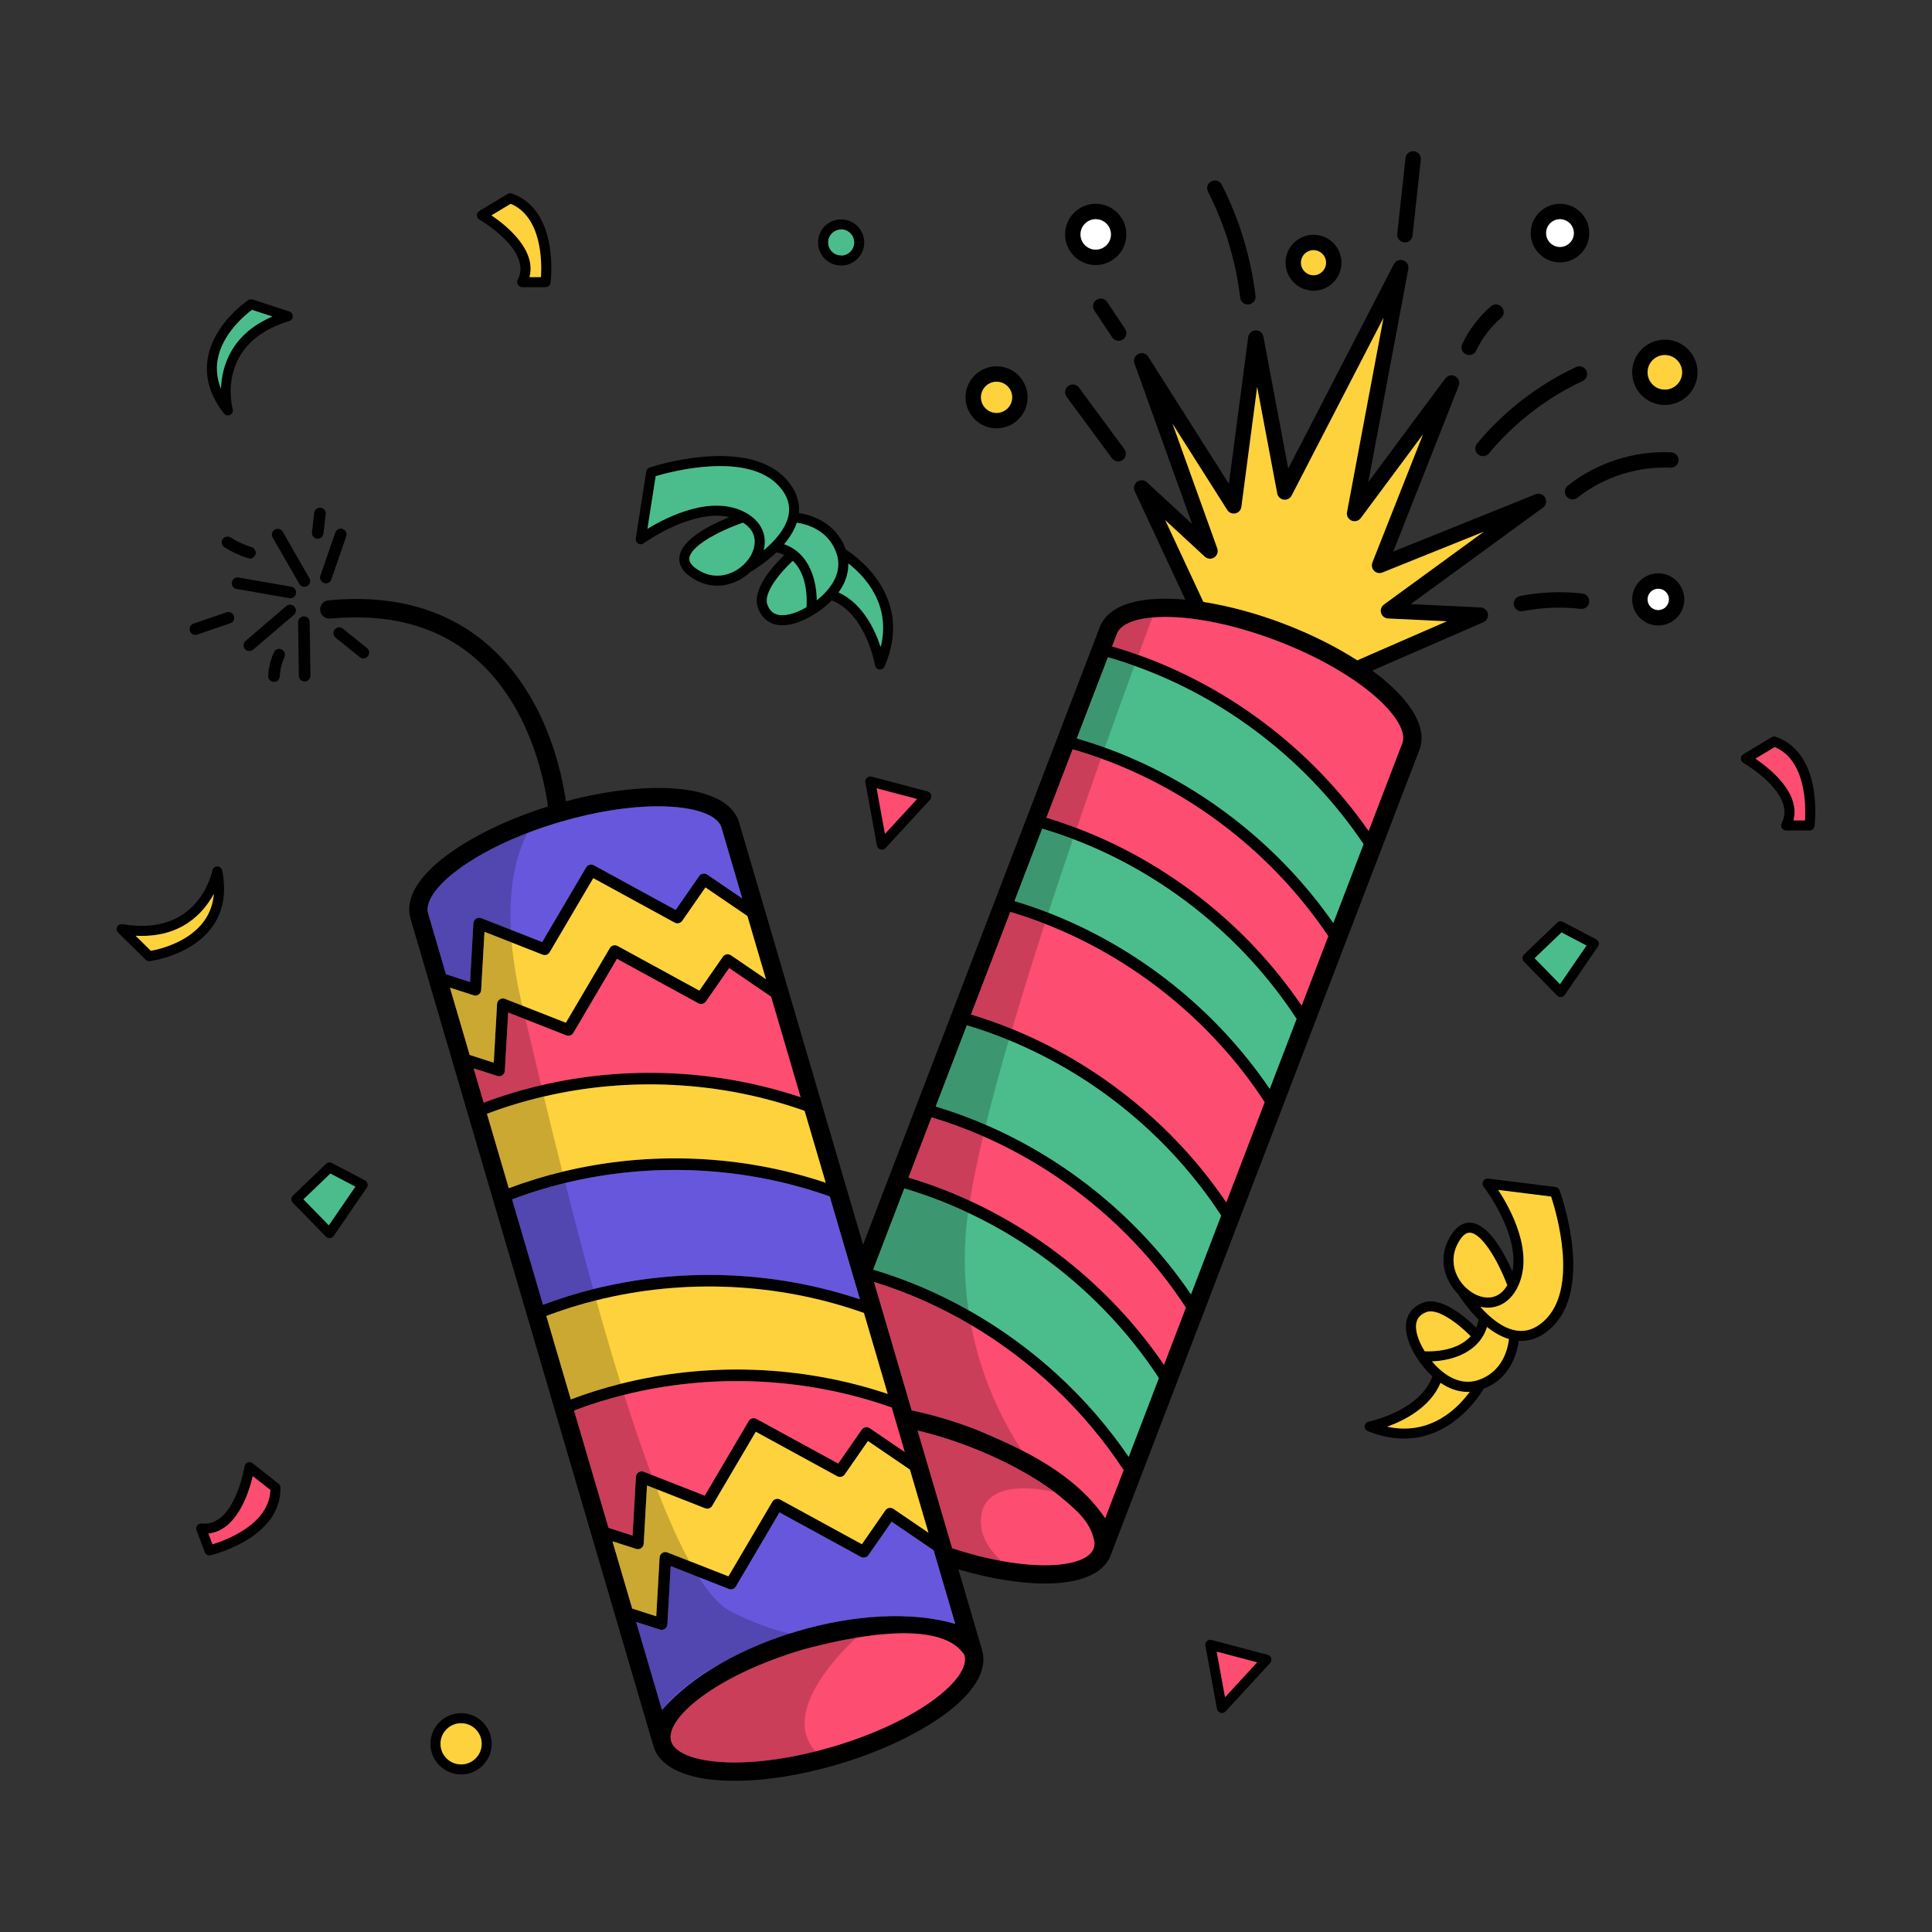 <?xml version="1.0" encoding="UTF-8"?>
<svg xmlns="http://www.w3.org/2000/svg" version="1.1" viewBox="0 0 500 500">
  <rect x="0" y="0" width="500" height="500" fill="#333333" stroke="none"/>
  <!-- Generator: Adobe Illustrator 28.7.3, SVG Export Plug-In . SVG Version: 1.2.0 Build 164)  -->
  <g>
    <g id="object">
      <g>
        <path d="M459.581,190.686c12.27,4.34,10.11,22.34,10.02,23.1-.09.65-.64,1.14-1.29,1.14h-6.06c-.45,0-.87-.24-1.11-.63-.23-.38-.25-.87-.04-1.27,3.94-7.58-9.77-15.5-9.91-15.58-.4-.23-.65-.66-.65-1.12-.01-.46.23-.89.63-1.12l7.31-4.41c.34-.2.74-.24,1.1-.11ZM467.121,212.326c.23-3.73.3-15.58-7.84-18.98l-4.97,3c3.75,2.53,11.73,8.88,9.83,15.98h2.98Z"/>
        <path d="M459.281,193.346c8.14,3.4,8.07,15.25,7.84,18.98h-2.98c1.9-7.1-6.08-13.45-9.83-15.98l4.97-3Z" fill="#fd4d71"/>
        <path d="M430.861,87.896c4.67,0,8.46,3.79,8.46,8.46s-3.79,8.46-8.46,8.46-8.46-3.79-8.46-8.46,3.8-8.46,8.46-8.46ZM435.331,96.356c0-2.47-2-4.47-4.47-4.47s-4.47,2-4.47,4.47,2.01,4.47,4.47,4.47,4.47-2,4.47-4.47Z"/>
        <path d="M432.521,117.056c1.1.06,1.95.99,1.89,2.09-.05,1.1-.99,1.96-2.08,1.9-8.58-.4-17.38,2.42-24.11,7.77-.37.29-.81.43-1.24.43-.59,0-1.17-.26-1.57-.76-.68-.86-.54-2.11.32-2.8,7.48-5.94,17.24-9.09,26.79-8.63Z"/>
        <path d="M429.151,148.376c3.72,0,6.75,3.03,6.75,6.75s-3.03,6.75-6.75,6.75-6.75-3.03-6.75-6.75,3.03-6.75,6.75-6.75ZM431.911,155.126c0-1.52-1.24-2.76-2.76-2.76s-2.76,1.24-2.76,2.76,1.24,2.76,2.76,2.76,2.76-1.24,2.76-2.76Z"/>
        <path d="M430.861,91.886c2.47,0,4.47,2,4.47,4.47s-2,4.47-4.47,4.47-4.47-2-4.47-4.47,2.01-4.47,4.47-4.47Z" fill="#fed23d"/>
        <circle cx="429.151" cy="155.126" r="2.76" fill="#fff"/>
        <path d="M413.731,243.926c.09.36.02.74-.19,1.04l-8.58,12.51c-.22.32-.57.53-.96.56-.03,0-.07.01-.11.01-.35,0-.68-.14-.93-.4l-8.58-8.78c-.24-.25-.37-.58-.37-.93.01-.34.15-.67.4-.91l8.58-8.23c.41-.39,1.01-.47,1.5-.21l8.59,4.5c.32.17.56.48.65.84ZM403.721,254.706l6.86-10-6.46-3.39-6.96,6.67,6.56,6.72Z"/>
        <path d="M409.541,153.606c1.09.13,1.88,1.12,1.75,2.21-.13,1.1-1.11,1.88-2.21,1.76-4.99-.58-10.02-.38-14.94.59-.13.03-.26.04-.39.04-.93,0-1.77-.66-1.96-1.61-.21-1.08.5-2.13,1.58-2.34,5.33-1.05,10.77-1.27,16.17-.65Z"/>
        <path d="M410.561,95.946c.47.99.03,2.18-.96,2.65-9.31,4.35-17.7,10.83-24.27,18.74-.39.47-.96.72-1.53.72-.45,0-.9-.15-1.28-.46-.84-.7-.96-1.96-.26-2.81,6.94-8.36,15.81-15.21,25.65-19.81,1-.46,2.18-.03,2.65.97Z"/>
        <polygon points="410.581 244.706 403.721 254.706 397.161 247.986 404.121 241.316 410.581 244.706" fill="#4bbd8c"/>
        <path d="M403.721,52.736c4.18,0,7.58,3.4,7.58,7.59s-3.4,7.58-7.58,7.58-7.58-3.4-7.58-7.58,3.4-7.59,7.58-7.59ZM407.311,60.326c0-1.98-1.61-3.6-3.59-3.6s-3.59,1.62-3.59,3.6c0,1.97,1.61,3.59,3.59,3.59s3.59-1.62,3.59-3.59Z"/>
        <path d="M403.721,56.726c1.98,0,3.59,1.62,3.59,3.6,0,1.97-1.61,3.59-3.59,3.59s-3.59-1.62-3.59-3.59c0-1.98,1.61-3.6,3.59-3.6Z" fill="#fff"/>
        <path d="M403.601,308.036c.38,1.03,9.12,25.33-2.26,35.74-2.37,2.17-4.94,3.26-7.66,3.26-.21,0-.42-.01-.63-.03-.39,2.96-2.05,9.69-9.08,12.4-1.37,2.31-8.32,12.89-20.62,12.89-2.84,0-5.95-.56-9.35-1.91-.53-.21-.86-.75-.81-1.33.05-.57.48-1.04,1.04-1.15.14-.03,13.27-2.73,16.46-11.7-1.16-1.07-2.09-2.16-2.74-3.01-.66-.85-1.03-1.45-1.09-1.56-2.64-3.99-3.58-7.73-2.65-10.54.62-1.86,2.05-3.24,4.14-3.99,4.66-1.68,10.97,3.79,13.68,6.47.28-.63.49-1.32.64-2.07-2.89-2.84-4.85-5.85-5.32-6.61-3.41-3.42-5.11-8.81-2.55-13.94,1.56-3.12,3.5-4.66,5.78-4.52,4.67.26,8.75,7.9,10.83,12.62,1.95-9.71-7.35-21.82-7.46-21.95-.32-.42-.36-.99-.1-1.44.26-.46.77-.71,1.29-.65l17.4,2.18c.49.06.89.38,1.06.84ZM399.581,341.866c9.09-8.31,3.18-28.12,1.84-32.2l-13.69-1.71c3.25,4.96,9.52,16.42,4.93,25.35v.01c-2.07,4.01-5.66,5.78-9.56,4.88,2.4,2.7,5.78,5.63,9.43,6.16,2.51.36,4.82-.45,7.05-2.49ZM382.651,357.126c6.33-2.19,7.6-8.21,7.86-10.58-2.06-.62-3.97-1.77-5.67-3.12-.33,1.06-.78,2-1.34,2.83-.01.03-.03.05-.04.07-2.95,4.37-8.54,5.83-12.87,6,2.22,2.63,6.68,6.66,12.06,4.8ZM390.081,332.616c-2.57-6.72-6.64-13.42-9.65-13.59-1.14-.07-2.25.98-3.3,3.09-2,3.99-.67,8.21,2.01,10.91.09.06.17.14.24.23.73.69,1.54,1.27,2.41,1.71,1.28.65,5.55,2.33,8.29-2.35ZM380.361,360.196c-.19.01-.38.03-.57.03-2.68,0-5.03-1.02-6.98-2.34-2.69,6.36-9.35,9.74-13.81,11.34,11.32,2.45,18.41-4.96,21.36-9.03ZM380.601,345.806c-3.19-3.24-8.49-7.29-11.37-6.26-1.35.49-2.19,1.26-2.56,2.37-.62,1.87.16,4.76,2.05,7.8,2.04.08,8.42,0,11.88-3.91Z"/>
        <path d="M401.421,309.666c1.34,4.08,7.25,23.89-1.84,32.2-2.23,2.04-4.54,2.85-7.05,2.49-3.65-.53-7.03-3.46-9.43-6.16,3.9.9,7.49-.87,9.56-4.88v-.01c4.59-8.93-1.68-20.39-4.93-25.35l13.69,1.71Z" fill="#fed23d"/>
        <path d="M399.881,128.796c.49.88.25,1.99-.57,2.58l-34.23,24.97,18.12.86c.92.04,1.7.72,1.86,1.63.17.92-.31,1.82-1.16,2.19-9.44,4.1-22.52,9.79-28.76,12.52,1.44,1.06,2.78,2.13,4.02,3.22,7.15,6.28,10.06,12.41,8.19,17.28l-79.9,208.43c-1.98,5.17-8.55,7.34-17.03,7.34-6.71,0-14.61-1.37-22.39-3.66l6.12,20.83v.02c3.28,11.15-16.86,23.61-37.47,29.66-9.37,2.75-18.64,4.21-26.55,4.21-1.38,0-2.72-.05-4-.13-9.49-.66-15.53-3.78-17-8.78v-.01l-62.88-214.17c-3.17-10.81,15.64-22.83,35.55-29.07-.81-6.18-4.52-26.26-19.11-38.61-9.56-8.1-22.08-11.46-37.23-10.01-1.31.13-2.47-.83-2.6-2.14s.83-2.47,2.14-2.59c16.49-1.58,30.22,2.16,40.8,11.13,15.47,13.12,19.61,33.41,20.64,40.89,10.06-2.69,19.86-3.88,27.84-3.33,9.49.65,15.52,3.77,16.99,8.77l32.09,109.29,61.25-159.78c2.4-6.26,11.25-8.14,22.15-7.14l-13.09-28.07c-.4-.86-.14-1.89.63-2.45s1.83-.5,2.53.14l11.69,10.8-14.92-41.56c-.34-.96.09-2.02,1-2.47s2.02-.13,2.56.72l20.87,32.9,5-37.96c.13-.97.94-1.71,1.92-1.73,1-.08,1.84.66,2.02,1.62l6.42,34.13,27.35-52.92c.45-.88,1.48-1.29,2.42-.97.93.32,1.49,1.28,1.31,2.25l-10.36,55.14,19.94-26.84c.6-.8,1.7-1.04,2.57-.55.88.48,1.26,1.54.89,2.47l-16.93,42.89,36.81-14.82c.94-.38,2.01,0,2.49.88ZM358.151,156.456l25.85-18.85-26.24,10.56c-.74.3-1.58.13-2.15-.43-.56-.57-.74-1.41-.45-2.15l13.1-33.16-16.1,21.67c-.56.74-1.55,1-2.4.63s-1.34-1.28-1.16-2.19l9.44-50.28-23.77,46c-.39.75-1.21,1.18-2.06,1.05-.84-.12-1.51-.76-1.67-1.6l-5.19-27.56-4.08,31.03c-.11.84-.73,1.51-1.55,1.69s-1.66-.17-2.11-.88l-14.16-22.32,11.58,32.26c.31.86-.01,1.83-.77,2.33-.77.51-1.78.43-2.46-.19l-10.24-9.45,9.87,21.16c6.78,1.06,14.08,3.06,20.95,5.7,6.97,2.67,13.42,5.9,18.89,9.42.89-.39,2.15-.95,3.66-1.61,3.04-1.33,7.09-3.1,11.15-4.86,2.91-1.27,5.83-2.54,8.36-3.64l-15.2-.72c-.85-.04-1.58-.61-1.82-1.42s.05-1.69.73-2.19ZM362.911,192.346c1.07-2.79-1.51-7.28-6.89-12-6.14-5.39-15.14-10.52-25.34-14.43-21.76-8.34-39.4-7.68-41.62-1.88l-1.25,3.26c26.6,7.68,50.47,24.9,66.39,47.77l8.71-22.72ZM345.061,238.886l7.83-20.41c-15.57-23.23-39.46-40.73-66.16-48.37l-8.06,21.01c26.61,7.69,50.48,24.91,66.39,47.77ZM336.871,260.256l6.89-17.96c-15.56-23.22-39.46-40.72-66.16-48.37l-6.79,17.71c26.59,7.98,50.37,25.49,66.06,48.62ZM328.611,281.806l6.95-18.11c-15.33-23.5-39.13-41.3-65.83-49.24l-7.18,18.74c26.6,7.97,50.37,25.49,66.06,48.61ZM317.361,311.166l9.94-25.92c-15.32-23.49-39.13-41.29-65.83-49.24l-10.18,26.54c26.6,7.97,50.38,25.48,66.07,48.62ZM308.231,334.986l7.81-20.39c-15.32-23.5-39.12-41.3-65.82-49.24l-8.06,21.01c26.61,7.98,50.38,25.49,66.07,48.62ZM301.241,353.216l5.67-14.8c-15.32-23.49-39.12-41.29-65.83-49.24l-5.97,15.58c26.6,7.91,50.39,25.38,66.13,48.46ZM292.111,377.036l7.81-20.39c-15.36-23.45-39.18-41.2-65.88-49.08l-8.06,21.01c26.61,7.92,50.4,25.39,66.13,48.46ZM286.021,392.916l4.77-12.45c-15.11-23.06-38.41-40.61-64.59-48.69l9.75,33.23c5.38,1.12,10.94,2.76,16.53,4.91,12.463,5.143,25.798,11.53,33.54,23ZM283.251,399.616c.061-1.511-.541-2.945-1.28-4.24-3.65-6.29-14.87-14.76-31.19-21.02-4.49-1.72-8.95-3.1-13.3-4.13l8.95,30.46c19.5,6.41,34.58,5.28,36.58.09.124-.378.212-.761.24-1.16ZM215.341,452.096c22.36-6.56,36-17.79,34.25-23.75-6.694-10.139-31.545-4.141-41.65-1.46-22.36,6.57-35.99,17.78-34.24,23.74.84,2.87,5.61,4.87,12.75,5.37,8.15.56,18.41-.82,28.89-3.9ZM247.221,420.266l-5.6-19.05-10.86-7.4-6.01,8.65c-.44.63-1.28.82-1.95.46l-21.07-11.51-11.28,19.16c-.37.64-1.15.91-1.84.64l-15.03-5.9-.85,15.07c-.03.47-.27.89-.65,1.16-.25.17-.55.26-.85.26-.15,0-.31-.02-.46-.07l-6.13-1.97,6.69,22.78c15.794-18.142,52.778-28.999,75.89-22.28ZM240.291,396.676l-4.8-16.34-10.86-7.4-6.01,8.65c-.44.63-1.28.83-1.95.46l-21.07-11.51-11.28,19.16c-.37.64-1.15.91-1.84.64l-15.03-5.89-.85,15.07c-.03.46-.27.88-.65,1.15-.25.17-.55.26-.85.26-.15,0-.31-.02-.46-.07l-6.13-1.97,5.11,17.4,6.22,2,.86-15.2c.03-.48.29-.92.69-1.18.41-.26.91-.31,1.36-.13l15.77,6.18,11.37-19.31c.4-.7,1.29-.95,2.01-.56l21.16,11.56,6.08-8.77c.47-.67,1.4-.84,2.08-.38l9.07,6.18ZM234.161,375.796l-3.38-11.53c-26.43-9.38-56.15-9.1-82.21.78l8.92,30.36,6.22,2,.86-15.2c.03-.48.29-.92.69-1.18.41-.26.91-.31,1.36-.13l15.77,6.18,11.37-19.31c.41-.7,1.3-.94,2.01-.55l21.16,11.55,6.08-8.76c.47-.68,1.4-.85,2.08-.39l9.07,6.18ZM229.741,360.746l-6.15-20.95c-26.44-9.39-56.16-9.11-82.2.77l6.34,21.59c25.99-9.79,55.51-10.29,82.01-1.41ZM222.551,336.266l-7.82-26.64c-26.42-9.38-56.14-9.1-82.2.77l8.01,27.28c25.98-9.8,55.51-10.29,82.01-1.41ZM213.701,306.096l-5.47-18.61c-26.43-9.39-56.15-9.11-82.2.77l5.65,19.25c25.99-9.79,55.52-10.28,82.02-1.41ZM207.201,283.956l-7.64-26.01-10.86-7.41-6.01,8.65c-.44.63-1.28.83-1.95.47l-21.07-11.51-11.28,19.16c-.37.64-1.15.91-1.84.64l-15.03-5.9-.86,15.07c-.02.46-.26.89-.65,1.15-.25.18-.54.27-.84.27-.16,0-.31-.03-.46-.08l-6.13-1.96,2.6,8.87c25.98-9.79,55.51-10.28,82.02-1.41ZM198.231,253.406l-4.8-16.34-10.86-7.4-6.01,8.65c-.44.63-1.28.82-1.95.46l-21.07-11.51-11.28,19.16c-.37.64-1.15.91-1.84.64l-15.03-5.9-.86,15.07c-.02.47-.26.89-.65,1.15-.25.18-.54.27-.84.27-.16,0-.31-.03-.46-.07l-6.13-1.97,5.11,17.4,6.22,2,.86-15.21c.03-.48.28-.91.69-1.17.4-.26.91-.31,1.35-.14l15.77,6.19,11.37-19.31c.41-.7,1.3-.95,2.01-.56l21.16,11.56,6.09-8.77c.47-.68,1.4-.85,2.08-.38l9.07,6.18ZM192.101,232.526l-5.39-18.36c-.84-2.87-5.61-4.87-12.76-5.37-1.19-.08-2.42-.12-3.69-.12-7.46,0-16.25,1.4-25.2,4.02-22.36,6.57-35.99,17.79-34.24,23.75l4.61,15.69,6.22,2,.86-15.21c.03-.48.28-.91.69-1.17.4-.26.91-.31,1.36-.14l15.76,6.19,11.37-19.31c.41-.7,1.3-.94,2.01-.56l21.16,11.56,6.09-8.77c.47-.67,1.4-.84,2.08-.38l9.07,6.18Z"/>
        <path d="M390.511,346.546c-.26,2.37-1.53,8.39-7.86,10.58-5.38,1.86-9.84-2.17-12.06-4.8,4.33-.17,9.92-1.63,12.87-6,.01-.02.03-.04.04-.07.56-.83,1.01-1.77,1.34-2.83,1.7,1.35,3.61,2.5,5.67,3.12Z" fill="#fed23d"/>
        <path d="M388.671,79.466c.72.84.63,2.1-.2,2.82-2.69,2.32-4.92,5.24-6.43,8.45-.34.72-1.06,1.15-1.81,1.15-.29,0-.58-.06-.85-.19-1-.47-1.42-1.66-.95-2.66,1.75-3.71,4.32-7.09,7.43-9.78.84-.71,2.09-.62,2.81.21Z"/>
        <path d="M380.431,319.026c3.01.17,7.08,6.87,9.65,13.59-2.74,4.68-7.01,3-8.29,2.35-.87-.44-1.68-1.02-2.41-1.71-.07-.09-.15-.17-.24-.23-2.68-2.7-4.01-6.92-2.01-10.91,1.05-2.11,2.16-3.16,3.3-3.09Z" fill="#fed23d"/>
        <path d="M384.001,137.606l-25.85,18.85c-.68.5-.97,1.38-.73,2.19s.97,1.38,1.82,1.42l15.2.72c-2.53,1.1-5.45,2.37-8.36,3.64-4.06,1.76-8.11,3.53-11.15,4.86-1.51.66-2.77,1.22-3.66,1.61-5.47-3.52-11.92-6.75-18.89-9.42-6.87-2.64-14.17-4.64-20.95-5.7l-9.87-21.16,10.24,9.45c.68.62,1.69.7,2.46.19.76-.5,1.08-1.47.77-2.33l-11.58-32.26,14.16,22.32c.45.71,1.29,1.06,2.11.88s1.44-.85,1.55-1.69l4.08-31.03,5.19,27.56c.16.84.83,1.48,1.67,1.6.85.13,1.67-.3,2.06-1.05l23.77-46-9.44,50.28c-.18.91.31,1.82,1.16,2.19s1.84.11,2.4-.63l16.1-21.67-13.1,33.16c-.29.74-.11,1.58.45,2.15.57.56,1.41.73,2.15.43l26.24-10.56Z" fill="#fed23d"/>
        <path d="M379.791,360.226c.19,0,.38-.02.57-.03-2.95,4.07-10.04,11.48-21.36,9.03,4.46-1.6,11.12-4.98,13.81-11.34,1.95,1.32,4.3,2.34,6.98,2.34Z" fill="#fed23d"/>
        <path d="M369.231,339.546c2.88-1.03,8.18,3.02,11.37,6.26-3.46,3.91-9.84,3.99-11.88,3.91-1.89-3.04-2.67-5.93-2.05-7.8.37-1.11,1.21-1.88,2.56-2.37Z" fill="#fed23d"/>
        <path d="M365.931,39.136c1.1.12,1.89,1.1,1.77,2.19l-2.13,19.63c-.11,1.02-.97,1.78-1.98,1.78-.07,0-.14,0-.21-.01-1.1-.12-1.89-1.11-1.77-2.2l2.12-19.62c.12-1.1,1.11-1.89,2.2-1.77Z"/>
        <path d="M362.907,192.343l-8.71,22.72c-14.55-20.9-35.73-37.08-59.57-45.57-2.25-.8-4.53-1.54-6.82-2.2l1.25-3.26c.88-2.29,4.16-3.78,9.16-4.22,7.65-.7,19.3,1.06,32.46,6.1,10.2,3.91,19.2,9.04,25.34,14.43,5.38,4.72,7.96,9.21,6.89,12Z" fill="#fd4d71"/>
        <path d="M352.887,218.473l-7.83,20.41c-14.45-20.76-35.46-36.87-59.12-45.41-2.4-.87-4.82-1.65-7.27-2.36l8.06-21.01c2.31.66,4.59,1.39,6.85,2.21,23.92,8.5,45.08,24.94,59.31,46.16Z" fill="#4bbd8c"/>
        <path d="M339.941,60.756c3.99,0,7.23,3.24,7.23,7.23s-3.24,7.24-7.23,7.24-7.24-3.25-7.24-7.24,3.25-7.23,7.24-7.23ZM343.181,67.986c0-1.79-1.46-3.24-3.24-3.24-1.79,0-3.25,1.45-3.25,3.24s1.46,3.25,3.25,3.25c1.78,0,3.24-1.46,3.24-3.25Z"/>
        <path d="M343.757,242.293l-6.89,17.96c-14.13-20.82-34.81-37.09-58.2-45.95-2.59-.98-5.21-1.87-7.86-2.67l6.79-17.71c2.47.71,4.92,1.5,7.34,2.38,23.72,8.56,44.7,24.92,58.82,45.99Z" fill="#fd4d71"/>
        <path d="M339.941,64.746c1.78,0,3.24,1.45,3.24,3.24s-1.46,3.25-3.24,3.25c-1.79,0-3.25-1.46-3.25-3.25s1.46-3.24,3.25-3.24Z" fill="#fed23d"/>
        <path d="M335.557,263.694l-6.95,18.11c-13.94-20.55-34.27-36.67-57.29-45.59-2.88-1.13-5.81-2.13-8.77-3.02l7.18-18.74c2.68.8,5.34,1.7,7.96,2.69,23.44,8.89,44.08,25.41,57.87,46.55Z" fill="#4bbd8c"/>
        <path d="M328.991,429.156c.12.43.01.9-.29,1.24l-11.51,12.51c-.25.27-.6.42-.96.42-.12,0-.24-.02-.36-.06-.47-.13-.82-.52-.91-1.01l-3-16.35c-.08-.44.07-.88.4-1.19.32-.3.78-.41,1.21-.3l14.5,3.85c.44.11.79.45.92.89ZM317.041,439.226l8.29-9.01-10.45-2.77,2.16,11.78Z"/>
        <path d="M327.297,285.243l-9.94,25.92c-13.56-20-33.17-35.8-55.43-44.86-3.48-1.42-7.04-2.68-10.64-3.76l10.18-26.54c3.01.9,5.99,1.92,8.92,3.07,23.05,8.97,43.32,25.33,56.91,46.17Z" fill="#fd4d71"/>
        <polygon points="325.331 430.216 317.041 439.226 314.881 427.446 325.331 430.216" fill="#fd4d71"/>
        <path d="M324.921,76.576c.13,1.09-.65,2.08-1.74,2.21-.08.01-.16.02-.24.02-1,0-1.86-.74-1.98-1.76-1.15-9.59-3.96-18.83-8.33-27.45-.5-.98-.11-2.18.87-2.68s2.19-.11,2.68.87c4.59,9.04,7.53,18.73,8.74,28.79Z"/>
        <path d="M316.037,314.593l-7.81,20.39c-13.09-19.29-31.8-34.68-53.09-43.87-4.23-1.84-8.57-3.43-12.98-4.75l8.06-21.01c3.68,1.09,7.31,2.38,10.86,3.84,22.24,9.12,41.75,25.14,54.96,45.4Z" fill="#4bbd8c"/>
        <path d="M306.907,338.414l-5.67,14.8c-12.53-18.37-30.15-33.18-50.23-42.45-5.15-2.38-10.47-4.39-15.9-6.01l5.97-15.58c4.55,1.35,9.01,2.99,13.35,4.9,21.21,9.27,39.77,24.85,52.48,44.34Z" fill="#fd4d71"/>
        <path d="M299.917,356.643l-7.81,20.39c-10.66-15.63-25.02-28.7-41.46-37.96-7.81-4.4-16.1-7.95-24.67-10.5l8.06-21.01c5.65,1.67,11.17,3.78,16.5,6.3,19.9,9.34,37.27,24.29,49.38,42.78Z" fill="#4bbd8c"/>
        <path d="M291.161,85.106c.61.92.36,2.16-.55,2.77-.34.23-.73.33-1.11.33-.64,0-1.27-.31-1.66-.89l-4.63-6.95c-.61-.92-.36-2.16.56-2.77s2.16-.36,2.77.56l4.62,6.95Z"/>
        <path d="M290.981,116.236c.66.89.47,2.14-.42,2.79-.35.27-.77.39-1.18.39-.61,0-1.22-.28-1.61-.81l-11.74-15.92c-.66-.89-.47-2.14.42-2.79.89-.66,2.14-.47,2.79.42l11.74,15.92Z"/>
        <path d="M290.787,380.463l-4.77,12.45c-7.743-11.471-21.077-17.857-33.54-23-5.59-2.15-11.15-3.79-16.53-4.91l-9.75-33.23c8.76,2.7,17.19,6.47,25.1,11.14,15.75,9.3,29.43,22.2,39.49,37.55Z" fill="#fd4d71"/>
        <path d="M283.571,52.736c4.37,0,7.93,3.56,7.93,7.93s-3.56,7.93-7.93,7.93-7.93-3.55-7.93-7.93,3.56-7.93,7.93-7.93ZM287.511,60.666c0-2.17-1.77-3.94-3.94-3.94s-3.94,1.77-3.94,3.94,1.77,3.94,3.94,3.94,3.94-1.76,3.94-3.94Z"/>
        <circle cx="283.571" cy="60.666" r="3.94" fill="#fff"/>
        <path d="M283.247,399.253c.027.519-.079,1.03-.24,1.52-1.54,4-10.84,5.59-23.94,3.17-3.91-.71-8.16-1.79-12.64-3.26l-8.95-30.46c4.35,1.03,8.81,2.41,13.3,4.13,9.12,3.5,16.65,7.69,22.15,11.79,0,.01.01.02.01.02h.01c5.625,4.642,9.306,7.35,10.3,13.09Z" fill="#fd4d71"/>
        <path d="M257.911,94.796c4.43,0,8.03,3.6,8.03,8.03s-3.6,8.03-8.03,8.03-8.03-3.61-8.03-8.03,3.6-8.03,8.03-8.03ZM261.951,102.826c0-2.23-1.81-4.04-4.04-4.04s-4.04,1.81-4.04,4.04,1.81,4.04,4.04,4.04,4.04-1.82,4.04-4.04Z"/>
        <path d="M257.911,98.786c2.23,0,4.04,1.81,4.04,4.04s-1.81,4.04-4.04,4.04-4.04-1.82-4.04-4.04,1.81-4.04,4.04-4.04Z" fill="#fed23d"/>
        <path d="M215.337,452.093c-1.43.42-2.85.81-4.26,1.16-8.97,2.26-17.59,3.22-24.63,2.74-7.14-.5-11.91-2.5-12.75-5.37-1.75-5.96,11.88-17.17,34.24-23.74,9.733-2.686,35.38-8.606,41.65,1.46,1.75,5.96-11.89,17.19-34.25,23.75Z" fill="#fd4d71"/>
        <path d="M247.217,420.263c-22.844-6.765-60.318,4.218-75.89,22.28l-6.69-22.78,6.13,1.97c.15.05.31.07.46.07.3,0,.6-.09.85-.26.38-.27.62-.69.65-1.16l.85-15.07,7.23,2.84,7.8,3.06c.69.27,1.47,0,1.84-.64l11.28-19.16,21.07,11.51c.67.36,1.51.17,1.95-.46l6.01-8.65,10.86,7.4,5.6,19.05Z" fill="#6757dc"/>
        <path d="M240.981,205.716c.12.44.01.91-.29,1.25l-11.51,12.5c-.25.28-.6.42-.96.42-.12,0-.24-.01-.36-.05-.47-.13-.83-.53-.91-1.01l-3-16.35c-.08-.44.07-.89.4-1.19.32-.3.78-.41,1.21-.3l14.5,3.84c.44.12.79.46.92.89ZM229.031,215.796l8.29-9.01-10.45-2.77,2.16,11.78Z"/>
        <path d="M240.287,396.674l-9.07-6.18c-.68-.46-1.61-.29-2.08.38l-6.08,8.77-21.16-11.56c-.72-.39-1.61-.14-2.01.56l-11.37,19.31-10.16-3.98-5.61-2.2c-.45-.18-.95-.13-1.36.13-.4.26-.66.7-.69,1.18l-.86,15.2-6.22-2-5.11-17.4,6.13,1.97c.15.05.31.07.46.07.3,0,.6-.09.85-.26.38-.27.62-.69.65-1.15l.85-15.07,2.59,1.01,12.44,4.88c.69.27,1.47,0,1.84-.64l11.28-19.16,21.07,11.51c.67.37,1.51.17,1.95-.46l6.01-8.65,10.86,7.4,4.8,16.34Z" fill="#fed23d"/>
        <polygon points="237.321 206.786 229.031 215.796 226.871 204.016 237.321 206.786" fill="#fd4d71"/>
        <path d="M234.157,375.793l-9.07-6.18c-.68-.46-1.61-.29-2.08.39l-6.08,8.76-21.16-11.55c-.71-.39-1.6-.15-2.01.55l-11.37,19.31-13.79-5.4-1.98-.78c-.45-.18-.95-.13-1.36.13-.4.26-.66.7-.69,1.18l-.86,15.2-6.22-2-8.92-30.36c4.24-1.61,8.57-2.96,12.98-4.06,22.66-5.66,47.1-4.57,69.23,3.28l3.38,11.53Z" fill="#fd4d71"/>
        <path d="M229.737,360.743c-22.19-7.44-46.5-8.29-69.08-2.63-4.38,1.1-8.7,2.45-12.93,4.04l-6.34-21.59c4.22-1.6,8.54-2.95,12.93-4.04,22.67-5.68,47.12-4.6,69.27,3.27l6.15,20.95Z" fill="#fed23d"/>
        <path d="M218.871,142.206c2.78,1.76,17.83,12.35,10.05,30.28-.21.48-.68.79-1.19.79-.05,0-.1-.01-.16-.01-.57-.07-1.03-.51-1.12-1.08-.02-.14-2.32-13.34-11.19-16.81-1.1,1.13-2.22,2.03-3.09,2.65-.86.62-1.48.98-1.59,1.04-2.94,1.81-5.71,2.74-8.07,2.75-.92,0-1.77-.14-2.55-.43-1.84-.67-3.18-2.14-3.86-4.26-1.54-4.71,4.13-10.85,6.88-13.48-.61-.29-1.29-.53-2.04-.7-2.93,2.8-6,4.67-6.77,5.12-2.27,2.12-5.33,3.51-8.56,3.51-1.8,0-3.65-.43-5.46-1.4-3.07-1.65-4.53-3.64-4.33-5.9.39-4.67,8.16-8.51,12.95-10.45-9.66-2.25-22.04,6.68-22.18,6.78-.42.31-.99.33-1.44.06s-.69-.79-.61-1.31l2.71-17.33c.08-.48.41-.88.87-1.03,1.04-.34,25.61-8.34,35.66,3.37,2.25,2.61,3.24,5.43,2.97,8.38,2.94.48,9.63,2.34,12.12,9.46ZM227.911,167.456c2.81-11.23-4.39-18.55-8.36-21.62.07,2.91-1.05,5.44-2.53,7.48,6.27,2.88,9.43,9.65,10.89,14.14ZM211.381,155.356c2.7-2.14,6.87-6.48,5.17-11.91-1.98-6.34-7.99-7.83-10.34-8.17-.68,2.04-1.88,3.91-3.28,5.56,1.04.37,1.97.85,2.78,1.43.03.01.05.03.08.04,4.27,3.09,5.55,8.72,5.59,13.05ZM208.711,157.146c.15-2.03.26-8.41-3.53-12-3.35,3.09-7.56,8.27-6.62,11.18.45,1.36,1.2,2.22,2.29,2.62,1.86.68,4.77,0,7.86-1.8ZM204.091,133.176c.44-2.5-.3-4.83-2.28-7.12-8.03-9.35-28-4.05-32.12-2.83l-2.13,13.63c5.06-3.09,16.71-9.01,25.49-4.15l.01.01c3.95,2.19,5.6,5.83,4.58,9.7,2.77-2.32,5.8-5.6,6.45-9.24ZM194.381,143.626c.68-1.26,2.5-5.48-2.09-8.36-6.8,2.37-13.63,6.22-13.89,9.23-.09,1.13.91,2.28,2.98,3.4,3.94,2.12,8.19.91,10.97-1.68.07-.09.15-.17.25-.24.71-.7,1.31-1.5,1.78-2.35Z"/>
        <path d="M219.551,145.836c3.97,3.07,11.17,10.39,8.36,21.62-1.46-4.49-4.62-11.26-10.89-14.14,1.48-2.04,2.6-4.57,2.53-7.48Z" fill="#4bbd8c"/>
        <path d="M223.651,62.616c.01.04.01.09.01.13,0,3.3-2.69,5.98-5.98,5.98-.04,0-.09,0-.13-.01l.13-2.58c1.86,0,3.38-1.52,3.38-3.39l2.59-.13Z"/>
        <path d="M223.651,62.616l-2.59.13c0-1.86-1.52-3.38-3.38-3.38l.13-2.58c3.19.06,5.78,2.64,5.84,5.83Z"/>
        <path d="M222.547,336.263c-22.17-7.43-46.46-8.3-69.03-2.64-4.4,1.1-8.74,2.45-12.98,4.05l-8.01-27.28c4.49-1.7,9.08-3.11,13.75-4.24,22.44-5.44,46.58-4.3,68.45,3.47l7.82,26.64Z" fill="#6757dc"/>
        <path d="M217.681,59.366c1.86,0,3.38,1.52,3.38,3.38,0,1.87-1.52,3.39-3.38,3.39-1.87,0-3.39-1.52-3.39-3.39,0-1.86,1.52-3.38,3.39-3.38Z" fill="#4bbd8c"/>
        <path d="M217.811,56.786l-.13,2.58c-1.87,0-3.39,1.52-3.39,3.38l-2.58.13c-.01-.04-.01-.09-.01-.13,0-3.29,2.68-5.97,5.98-5.97.04,0,.09,0,.13.01Z"/>
        <path d="M217.681,66.136l-.13,2.58c-3.2-.06-5.78-2.64-5.84-5.84l2.58-.13c0,1.87,1.52,3.39,3.39,3.39Z"/>
        <path d="M216.551,143.446c1.7,5.43-2.47,9.77-5.17,11.91-.04-4.33-1.32-9.96-5.59-13.05-.03-.01-.05-.03-.08-.04-.81-.58-1.74-1.06-2.78-1.43,1.4-1.65,2.6-3.52,3.28-5.56,2.35.34,8.36,1.83,10.34,8.17Z" fill="#4bbd8c"/>
        <path d="M213.697,306.093c-21.88-7.33-45.84-8.27-68.15-2.85-4.71,1.13-9.34,2.56-13.87,4.26l-5.65-19.25c4.8-1.82,9.72-3.31,14.72-4.47,22.16-5.19,45.92-3.96,67.48,3.7l5.47,18.61Z" fill="#fed23d"/>
        <path d="M205.181,145.146c3.79,3.59,3.68,9.97,3.53,12-3.09,1.8-6,2.48-7.86,1.8-1.09-.4-1.84-1.26-2.29-2.62-.94-2.91,3.27-8.09,6.62-11.18Z" fill="#4bbd8c"/>
        <path d="M207.197,283.954c-21.56-7.21-45.13-8.24-67.15-3.09-5.05,1.17-10.02,2.67-14.87,4.5l-2.6-8.87,6.13,1.96c.15.05.3.08.46.08.3,0,.59-.09.84-.27.39-.26.63-.69.65-1.15l.86-15.07,4.48,1.76,10.55,4.14c.69.27,1.47,0,1.84-.64l11.28-19.16,21.07,11.51c.67.36,1.51.16,1.95-.47l6.01-8.65,10.86,7.41,7.64,26.01Z" fill="#fd4d71"/>
        <path d="M201.811,126.056c1.98,2.29,2.72,4.62,2.28,7.12-.65,3.64-3.68,6.92-6.45,9.24,1.02-3.87-.63-7.51-4.58-9.7l-.01-.01c-8.78-4.86-20.43,1.06-25.49,4.15l2.13-13.63c4.12-1.22,24.09-6.52,32.12,2.83Z" fill="#4bbd8c"/>
        <path d="M198.227,253.403l-9.07-6.18c-.68-.47-1.61-.3-2.08.38l-6.09,8.77-21.16-11.56c-.71-.39-1.6-.14-2.01.56l-11.37,19.31-11.29-4.43-4.48-1.76c-.44-.17-.95-.12-1.35.14-.41.26-.66.69-.69,1.17l-.86,15.21-6.22-2-5.11-17.4,6.13,1.97c.15.04.3.07.46.07.3,0,.59-.09.84-.27.39-.26.63-.68.65-1.15l.86-15.07,7.04,2.76,7.99,3.14c.69.27,1.47,0,1.84-.64l11.28-19.16,21.07,11.51c.67.36,1.51.17,1.95-.46l6.01-8.65,10.86,7.4,4.8,16.34Z" fill="#fed23d"/>
        <path d="M192.291,135.266c4.59,2.88,2.77,7.1,2.09,8.36-.47.85-1.07,1.65-1.78,2.35-.1.07-.18.15-.25.24-2.78,2.59-7.03,3.8-10.97,1.68-2.07-1.12-3.07-2.27-2.98-3.4.26-3.01,7.09-6.86,13.89-9.23Z" fill="#4bbd8c"/>
        <path d="M192.097,232.523l-9.07-6.18c-.68-.46-1.61-.29-2.08.38l-6.09,8.77-21.16-11.56c-.71-.38-1.6-.14-2.01.56l-11.37,19.31-8.12-3.19-7.64-3c-.45-.17-.96-.12-1.36.14-.41.26-.66.69-.69,1.17l-.86,15.21-6.22-2-4.61-15.69c-1.51-5.16,8.48-14.25,25.68-20.86,2.68-1.03,5.54-2,8.56-2.89,8.95-2.62,17.74-4.02,25.2-4.02,1.27,0,2.5.04,3.69.12,7.15.5,11.92,2.5,12.76,5.37l5.39,18.36Z" fill="#6757dc"/>
        <path d="M132.471,50.086c12.26,4.34,10.11,22.34,10.01,23.1-.08.65-.63,1.13-1.29,1.13h-6.06c-.45,0-.87-.23-1.1-.62-.24-.39-.26-.87-.05-1.27,3.94-7.57-9.77-15.51-9.9-15.59-.4-.23-.65-.65-.66-1.11,0-.46.24-.89.63-1.13l7.32-4.4c.33-.2.73-.24,1.1-.11ZM140.001,71.726c.24-3.73.3-15.58-7.84-18.98l-4.97,2.99c3.75,2.53,11.73,8.88,9.84,15.99h2.97Z"/>
        <path d="M132.161,52.746c8.14,3.4,8.08,15.25,7.84,18.98h-2.97c1.89-7.11-6.09-13.46-9.84-15.99l4.97-2.99Z" fill="#fed23d"/>
        <path d="M119.331,443.366c4.37,0,7.92,3.56,7.92,7.93s-3.55,7.93-7.92,7.93-7.93-3.56-7.93-7.93,3.56-7.93,7.93-7.93ZM124.661,451.296c0-2.94-2.39-5.33-5.33-5.33s-5.33,2.39-5.33,5.33,2.39,5.33,5.33,5.33,5.33-2.39,5.33-5.33Z"/>
        <circle cx="119.331" cy="451.296" r="5.33" fill="#fed23d"/>
        <path d="M94.971,167.716c.65.52.75,1.46.23,2.11-.3.37-.73.56-1.17.56-.33,0-.66-.11-.94-.33l-6.25-5.03c-.64-.52-.74-1.46-.22-2.11.52-.64,1.46-.75,2.11-.23l6.24,5.03Z"/>
        <path d="M95.121,306.316c.09.36.02.75-.19,1.05l-8.58,12.51c-.22.32-.57.52-.96.56h-.11c-.35,0-.69-.14-.93-.39l-8.58-8.78c-.24-.25-.38-.58-.37-.93s.15-.68.4-.91l8.58-8.23c.4-.39,1.01-.48,1.5-.22l8.58,4.51c.33.17.57.47.66.83ZM85.101,317.106l6.86-10-6.46-3.39-6.96,6.67,6.56,6.72Z"/>
        <polygon points="91.961 307.106 85.101 317.106 78.541 310.386 85.501 303.716 91.961 307.106" fill="#4bbd8c"/>
        <path d="M88.681,136.896c.78.27,1.2,1.12.93,1.91l-3.86,11.15c-.21.62-.79,1.01-1.41,1.01-.17,0-.33-.03-.49-.09-.79-.27-1.2-1.12-.93-1.9l3.85-11.15c.27-.79,1.13-1.2,1.91-.93Z"/>
        <path d="M82.981,131.416c.83.09,1.41.84,1.32,1.66l-.59,5.03c-.09.76-.74,1.32-1.49,1.32-.05,0-.11,0-.17-.01-.82-.09-1.41-.84-1.32-1.66l.59-5.03c.1-.82.85-1.41,1.66-1.31Z"/>
        <path d="M80.341,174.836c.01.83-.65,1.51-1.48,1.53h-.02c-.82,0-1.49-.66-1.5-1.48l-.2-13.86c-.01-.82.65-1.51,1.48-1.52.81-.02,1.51.65,1.52,1.48l.2,13.85Z"/>
        <path d="M80.061,149.626c.41.72.16,1.64-.56,2.05-.23.13-.49.2-.74.2-.52,0-1.03-.27-1.3-.76l-6.9-12.02c-.41-.71-.16-1.63.56-2.04.72-.42,1.63-.17,2.05.55l6.89,12.02Z"/>
        <path d="M75.381,151.836c.82.14,1.37.92,1.23,1.74-.13.73-.76,1.24-1.48,1.24-.09,0-.17-.01-.26-.02l-13.65-2.37c-.82-.14-1.36-.92-1.22-1.73.14-.82.92-1.37,1.73-1.23l13.65,2.37Z"/>
        <path d="M76.221,157.016c.53.63.46,1.57-.17,2.11l-10.54,9c-.28.24-.62.36-.97.36-.42,0-.84-.18-1.14-.53-.54-.63-.46-1.58.17-2.11l10.53-9c.63-.54,1.58-.46,2.12.17Z"/>
        <path d="M74.881,80.616c.54.18.9.69.89,1.25-.01.57-.38,1.07-.92,1.23-19.02,5.71-14.82,22.09-14.63,22.78.16.6-.13,1.23-.68,1.5-.18.09-.38.14-.58.14-.39,0-.77-.18-1.02-.5-3.57-4.62-4.98-9.4-4.18-14.23,1.48-9.04,10.14-14.87,10.51-15.12.33-.22.74-.27,1.12-.15l9.49,3.1ZM70.491,81.916l-5.28-1.73c-1.78,1.33-7.79,6.27-8.9,13.03-.4,2.47-.11,4.94.87,7.4.21-5.69,2.52-14.08,13.31-18.7Z"/>
        <path d="M72.881,168.056c.75.35,1.08,1.24.74,1.99-.71,1.56-1.13,3.29-1.22,5-.04.8-.7,1.42-1.5,1.42h-.07c-.83-.04-1.47-.75-1.43-1.57.11-2.12.61-4.17,1.49-6.09.34-.76,1.23-1.09,1.99-.75Z"/>
        <path d="M72.571,384.966c.28,13-17.32,17.35-18.07,17.53-.1.03-.2.04-.3.04-.53,0-1.02-.33-1.21-.84l-2.14-5.67c-.17-.42-.09-.9.19-1.26.28-.35.72-.55,1.17-.49,8.48.98,11.05-14.62,11.08-14.77.07-.46.38-.84.81-1.01.42-.17.91-.1,1.27.19l6.71,5.29c.3.24.49.6.49.99ZM69.971,385.616l-4.55-3.59c-1.04,4.4-4.16,14.11-11.48,14.85l1.05,2.79c3.58-1.1,14.68-5.23,14.98-14.05Z"/>
        <path d="M65.211,80.186l5.28,1.73c-10.79,4.62-13.1,13.01-13.31,18.7-.98-2.46-1.27-4.93-.87-7.4,1.11-6.76,7.12-11.7,8.9-13.03Z" fill="#4bbd8c"/>
        <path d="M65.421,382.026l4.55,3.59c-.3,8.82-11.4,12.95-14.98,14.05l-1.05-2.79c7.32-.74,10.44-10.45,11.48-14.85Z" fill="#fd4d71"/>
        <path d="M65.141,141.616c.79.25,1.23,1.09.98,1.88-.2.64-.79,1.05-1.43,1.05-.15,0-.3-.02-.45-.07-2.17-.67-4.24-1.63-6.16-2.85-.7-.44-.9-1.37-.46-2.07s1.37-.9,2.07-.46c1.7,1.07,3.53,1.92,5.45,2.52Z"/>
        <path d="M60.531,159.396c.27.78-.15,1.64-.93,1.91l-8.55,2.92c-.16.06-.32.09-.48.09-.63,0-1.21-.4-1.42-1.02-.27-.78.15-1.64.93-1.9l8.54-2.93c.79-.27,1.64.15,1.91.93Z"/>
        <path d="M57.501,225.276c1.15,5.72.28,10.63-2.58,14.6-5.36,7.43-15.71,8.81-16.15,8.86-.05.01-.11.01-.16.01-.34,0-.66-.13-.91-.37l-7.11-7c-.41-.4-.51-1.01-.25-1.52.26-.5.82-.78,1.38-.69,19.56,3.35,23.1-13.18,23.24-13.89.12-.6.65-1.04,1.27-1.04s1.15.43,1.27,1.04ZM52.821,238.346c1.46-2.02,2.3-4.37,2.52-7-2.72,5-8.52,11.48-20.25,10.82l3.96,3.9c2.19-.4,9.77-2.15,13.77-7.72Z"/>
        <path d="M55.341,231.346c-.22,2.63-1.06,4.98-2.52,7-4,5.57-11.58,7.32-13.77,7.72l-3.96-3.9c11.73.66,17.53-5.82,20.25-10.82Z" fill="#fed23d"/>
        <path d="M250.647,339.073c-7.81-4.4-16.1-7.95-24.67-10.5l8.06-21.01c5.65,1.67,11.17,3.78,16.5,6.3-.32,2.3-.54,4.43-.66,6.37-.42,6.74-.08,13.03.77,18.84Z" opacity=".2"/>
        <path d="M251.007,310.763c-5.15-2.38-10.47-4.39-15.9-6.01l5.97-15.58c4.55,1.35,9.01,2.99,13.35,4.9-1.45,6.1-2.62,11.72-3.42,16.69Z" opacity=".2"/>
        <path d="M255.137,291.113c-4.23-1.84-8.57-3.43-12.98-4.75l8.06-21.01c3.68,1.09,7.31,2.38,10.86,3.84-2.23,7.67-4.24,15.06-5.94,21.92Z" opacity=".2"/>
        <path d="M261.927,266.303c-3.48-1.42-7.04-2.68-10.64-3.76l10.18-26.54c3.01.9,5.99,1.92,8.92,3.07-2.98,9.16-5.85,18.37-8.46,27.23Z" opacity=".2"/>
        <path d="M252.477,369.914c-5.59-2.15-11.15-3.79-16.53-4.91l-9.75-33.23c8.76,2.7,17.19,6.47,25.1,11.14,2.67,14.02,8.27,25,13.1,32.39-3.863-2.019-7.849-3.826-11.92-5.39Z" opacity=".2"/>
        <path d="M272.927,386.143c0,.01.01.02.01.02-.61-.16-19.77-4.98-19.07,8.25.19,3.51,2.25,6.71,5.2,9.53-3.91-.71-8.16-1.79-12.64-3.26l-8.95-30.46c4.35,1.03,8.81,2.41,13.3,4.13,9.12,3.5,16.65,7.69,22.15,11.79Z" opacity=".2"/>
        <path d="M269.727,214.454c2.68.8,5.34,1.7,7.96,2.69-2.12,6.23-4.27,12.63-6.37,19.07-2.88-1.13-5.81-2.13-8.77-3.02l7.18-18.74Z" opacity=".2"/>
        <path d="M277.597,193.924c2.47.71,4.92,1.5,7.34,2.38-2.03,5.72-4.14,11.76-6.27,18-2.59-.98-5.21-1.87-7.86-2.67l6.79-17.71Z" opacity=".2"/>
        <path d="M286.727,170.103c2.31.66,4.59,1.39,6.85,2.21-2.24,6.12-4.84,13.3-7.64,21.16-2.4-.87-4.82-1.65-7.27-2.36l8.06-21.01Z" opacity=".2"/>
        <path d="M298.217,159.813c-1.02,2.71-2.23,5.96-3.59,9.68-2.25-.8-4.53-1.54-6.82-2.2l1.25-3.26c.88-2.29,4.16-3.78,9.16-4.22Z" opacity=".2"/>
        <path d="M121.647,254.133l-6.22-2-4.61-15.69c-1.51-5.16,8.48-14.25,25.68-20.86-2.89,5.62-4.87,13.63-4.3,25.03l-7.64-3c-.45-.17-.96-.12-1.36.14-.41.26-.66.69-.69,1.17l-.86,15.21Z" opacity=".2"/>
        <path d="M127.777,275.013l-6.22-2-5.11-17.4,6.13,1.97c.15.04.3.07.46.07.3,0,.59-.09.84-.27.39-.26.63-.68.65-1.15l.86-15.07,7.04,2.76c.43,4.86,1.3,10.28,2.73,16.33l-4.48-1.76c-.44-.17-.95-.12-1.35.14-.41.26-.66.69-.69,1.17l-.86,15.21Z" opacity=".2"/>
        <path d="M140.047,280.863c-5.05,1.17-10.02,2.67-14.87,4.5l-2.6-8.87,6.13,1.96c.15.05.3.08.46.08.3,0,.59-.09.84-.27.39-.26.63-.69.65-1.15l.86-15.07,4.48,1.76c1.26,5.34,2.61,11.06,4.05,17.06Z" opacity=".2"/>
        <path d="M145.547,303.243c-4.71,1.13-9.34,2.56-13.87,4.26l-5.65-19.25c4.8-1.82,9.72-3.31,14.72-4.47,1.52,6.27,3.12,12.8,4.8,19.46Z" opacity=".2"/>
        <path d="M153.517,333.623c-4.4,1.1-8.74,2.45-12.98,4.05l-8.01-27.28c4.49-1.7,9.08-3.11,13.75-4.24,2.3,9.07,4.72,18.34,7.24,27.47Z" opacity=".2"/>
        <path d="M160.657,358.113c-4.38,1.1-8.7,2.45-12.93,4.04l-6.34-21.59c4.22-1.6,8.54-2.95,12.93-4.04,2.06,7.37,4.18,14.63,6.34,21.59Z" opacity=".2"/>
        <path d="M163.707,397.403l-6.22-2-8.92-30.36c4.24-1.61,8.57-2.96,12.98-4.06,2.32,7.34,4.67,14.31,7.05,20.69l-1.98-.78c-.45-.18-.95-.13-1.36.13-.4.26-.66.7-.69,1.18l-.86,15.2Z" opacity=".2"/>
        <path d="M169.837,418.283l-6.22-2-5.11-17.4,6.13,1.97c.15.05.31.07.46.07.3,0,.6-.09.85-.26.38-.27.62-.69.65-1.15l.85-15.07,2.59,1.01c2.76,7.15,5.55,13.44,8.32,18.52l-5.61-2.2c-.45-.18-.95-.13-1.36.13-.4.26-.66.7-.69,1.18l-.86,15.2Z" opacity=".2"/>
        <path d="M173.697,439.713c-.855.897-1.658,1.838-2.37,2.83l-6.69-22.78,6.13,1.97c.15.05.31.07.46.07.3,0,.6-.09.85-.26.38-.27.62-.69.65-1.16l.85-15.07,7.23,2.84c2.75,4.33,5.46,7.36,8.11,8.75,5.86,3.08,11.23,4.91,15.84,5.98-11.181,3.667-22.564,8.476-31.06,16.83Z" opacity=".2"/>
        <path d="M211.077,453.253c-8.97,2.26-17.59,3.22-24.63,2.74-7.14-.5-11.91-2.5-12.75-5.37-1.75-5.96,11.88-17.17,34.24-23.74,4.517-1.315,9.111-2.378,13.73-3.09-.77.69-20.69,18.55-10.59,29.46Z" opacity=".2"/>
      </g>
    </g>
  </g>
</svg>